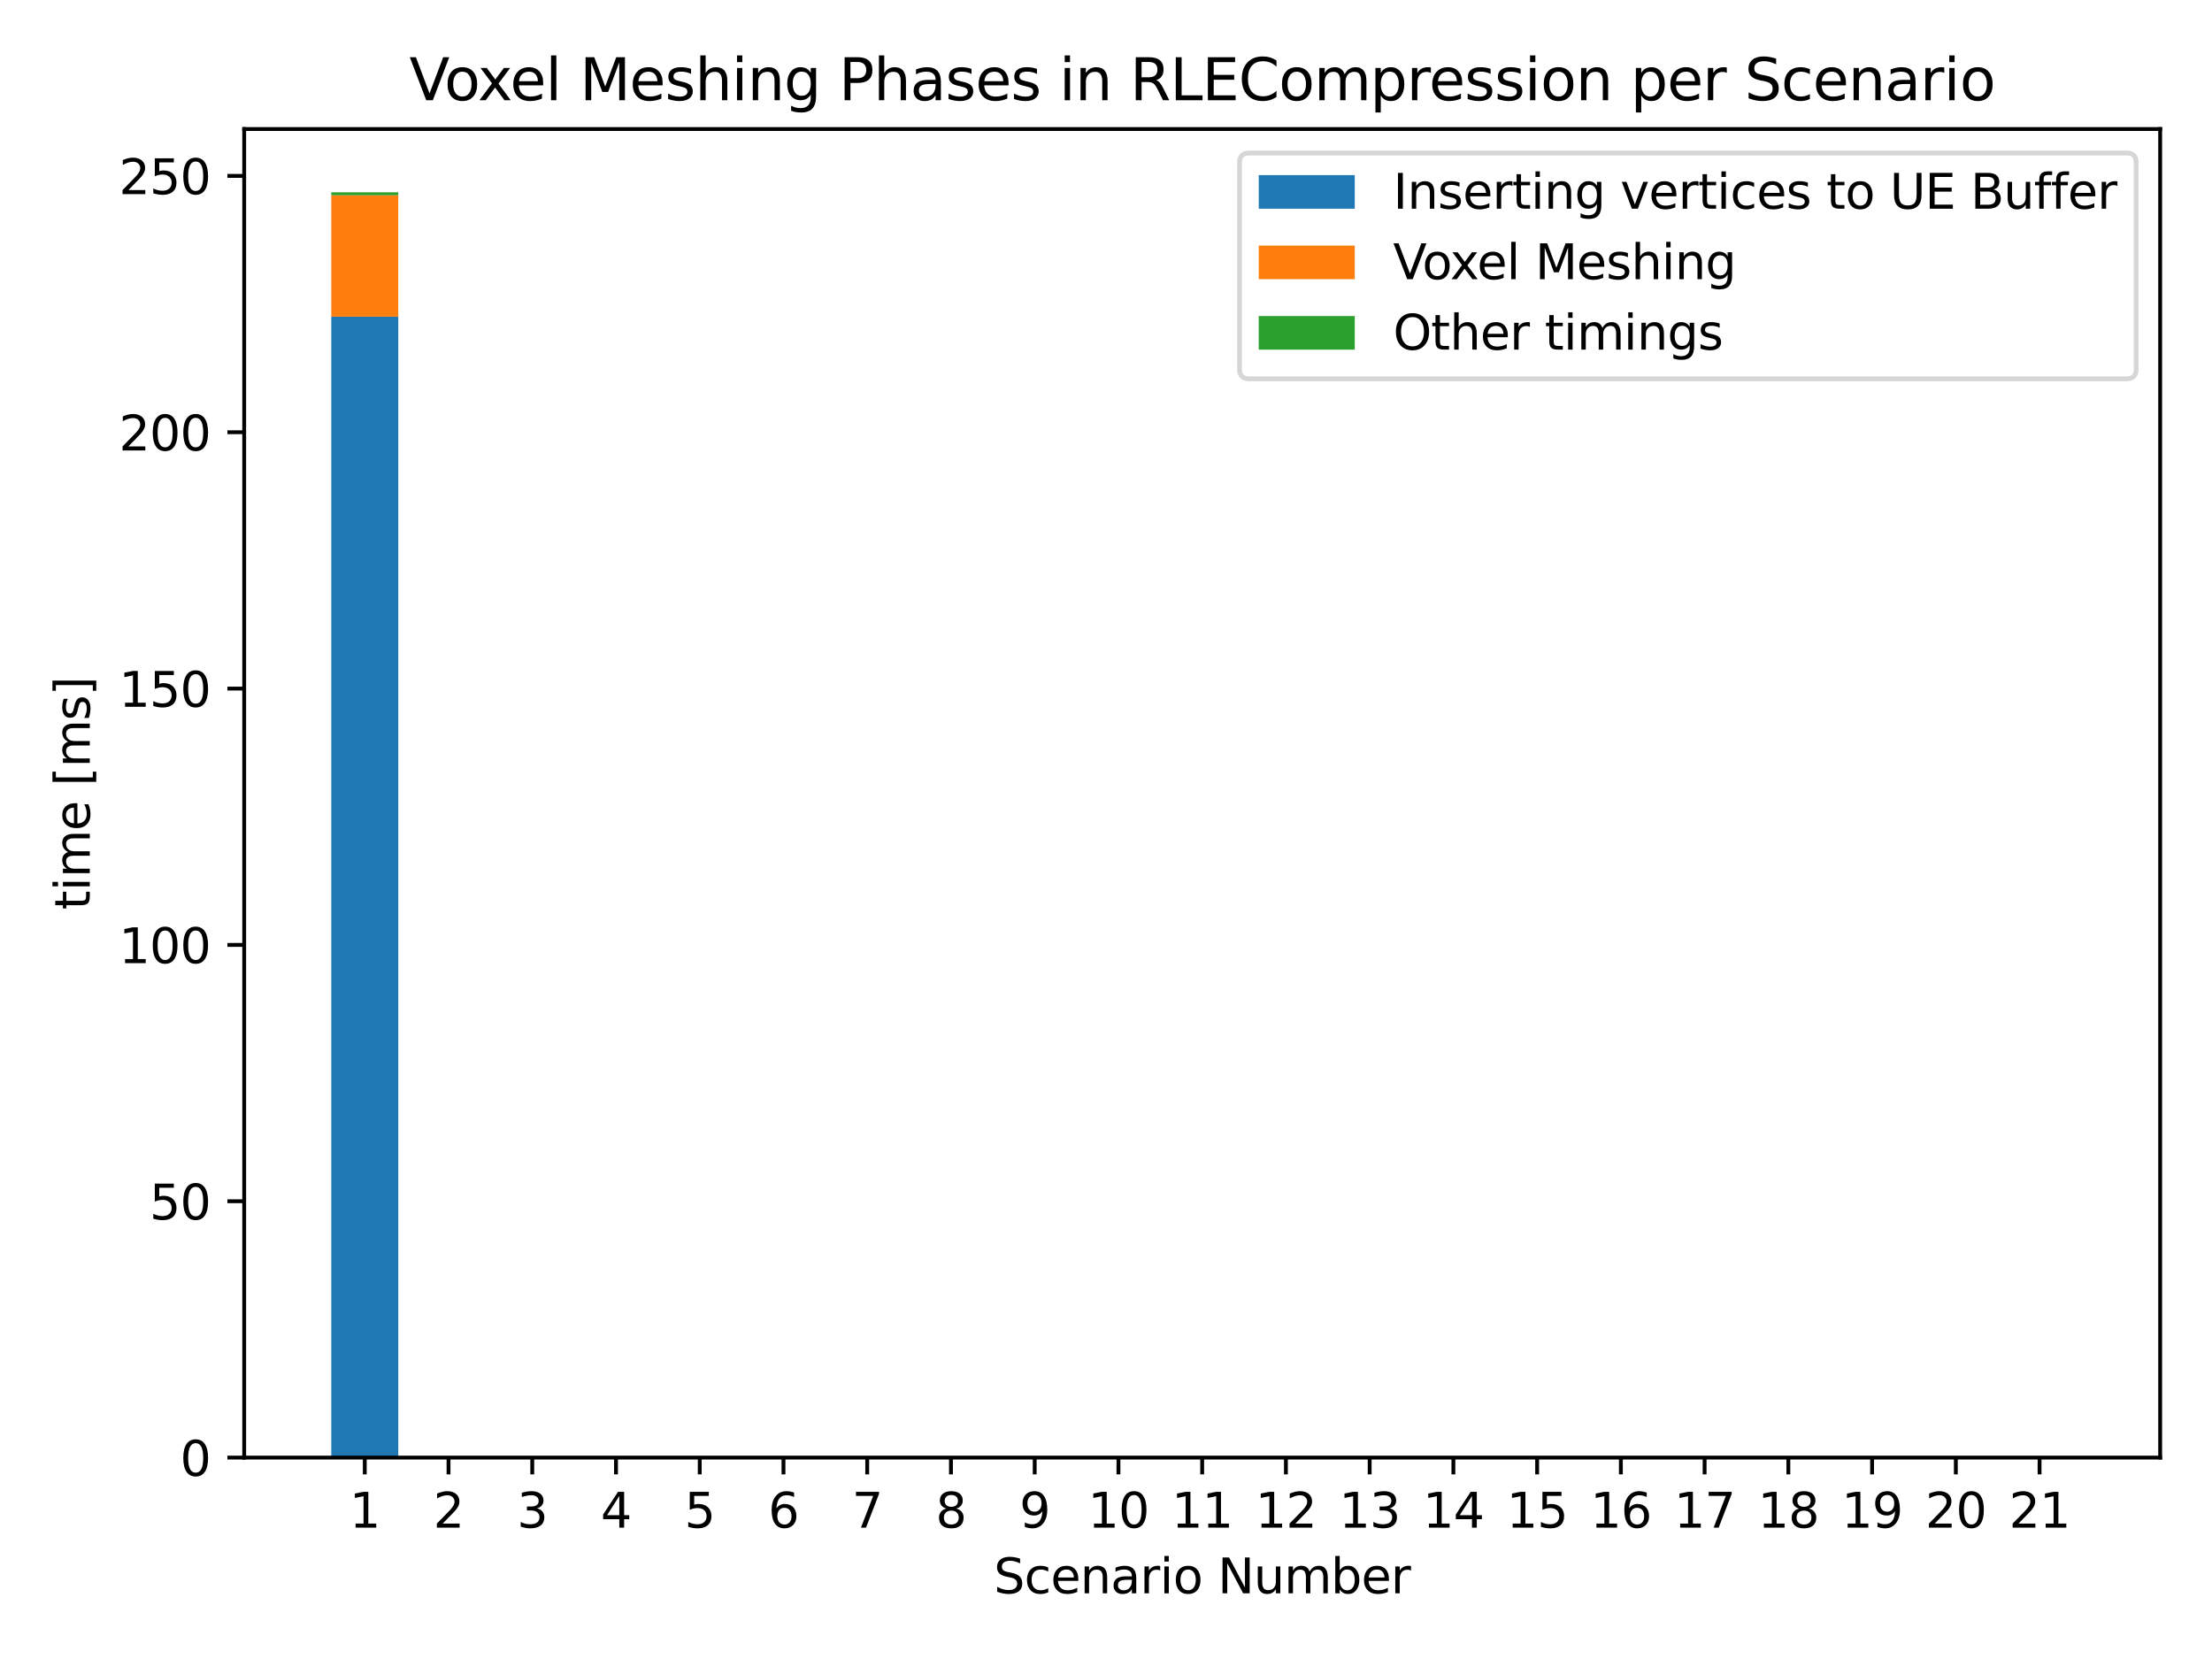 <?xml version="1.0" encoding="utf-8" standalone="no"?>
<!DOCTYPE svg PUBLIC "-//W3C//DTD SVG 1.1//EN"
  "http://www.w3.org/Graphics/SVG/1.1/DTD/svg11.dtd">
<svg xmlns:xlink="http://www.w3.org/1999/xlink" width="460.8pt" height="345.6pt" viewBox="0 0 460.8 345.6" xmlns="http://www.w3.org/2000/svg" version="1.1">
 <defs>
  <style type="text/css">*{stroke-linejoin: round; stroke-linecap: butt}</style>
 </defs>
 <g id="figure_1">
  <g id="patch_1">
   <path d="M 0 345.6 
L 460.8 345.6 
L 460.8 0 
L 0 0 
z
" style="fill: #ffffff"/>
  </g>
  <g id="axes_1">
   <g id="patch_2">
    <path d="M 50.87 303.64 
L 450 303.64 
L 450 26.88 
L 50.87 26.88 
z
" style="fill: #ffffff"/>
   </g>
   <g id="patch_3">
    <path d="M 69.012 303.64 
L 82.968 303.64 
L 82.968 65.976 
L 69.012 65.976 
z
" clip-path="url(#p1e0aa10d55)" style="fill: #1f77b4"/>
   </g>
   <g id="patch_4">
    <path d="M 86.457 303.64 
L 100.412 303.64 
L 100.412 303.64 
L 86.457 303.64 
z
" clip-path="url(#p1e0aa10d55)" style="fill: #1f77b4"/>
   </g>
   <g id="patch_5">
    <path d="M 103.901 303.64 
L 117.857 303.64 
L 117.857 303.64 
L 103.901 303.64 
z
" clip-path="url(#p1e0aa10d55)" style="fill: #1f77b4"/>
   </g>
   <g id="patch_6">
    <path d="M 121.346 303.64 
L 135.301 303.64 
L 135.301 303.64 
L 121.346 303.64 
z
" clip-path="url(#p1e0aa10d55)" style="fill: #1f77b4"/>
   </g>
   <g id="patch_7">
    <path d="M 138.79 303.64 
L 152.746 303.64 
L 152.746 303.64 
L 138.79 303.64 
z
" clip-path="url(#p1e0aa10d55)" style="fill: #1f77b4"/>
   </g>
   <g id="patch_8">
    <path d="M 156.235 303.64 
L 170.19 303.64 
L 170.19 303.64 
L 156.235 303.64 
z
" clip-path="url(#p1e0aa10d55)" style="fill: #1f77b4"/>
   </g>
   <g id="patch_9">
    <path d="M 173.679 303.64 
L 187.635 303.64 
L 187.635 303.64 
L 173.679 303.64 
z
" clip-path="url(#p1e0aa10d55)" style="fill: #1f77b4"/>
   </g>
   <g id="patch_10">
    <path d="M 191.124 303.64 
L 205.079 303.64 
L 205.079 303.64 
L 191.124 303.64 
z
" clip-path="url(#p1e0aa10d55)" style="fill: #1f77b4"/>
   </g>
   <g id="patch_11">
    <path d="M 208.568 303.64 
L 222.524 303.64 
L 222.524 303.64 
L 208.568 303.64 
z
" clip-path="url(#p1e0aa10d55)" style="fill: #1f77b4"/>
   </g>
   <g id="patch_12">
    <path d="M 226.013 303.64 
L 239.968 303.64 
L 239.968 303.64 
L 226.013 303.64 
z
" clip-path="url(#p1e0aa10d55)" style="fill: #1f77b4"/>
   </g>
   <g id="patch_13">
    <path d="M 243.457 303.64 
L 257.413 303.64 
L 257.413 303.64 
L 243.457 303.64 
z
" clip-path="url(#p1e0aa10d55)" style="fill: #1f77b4"/>
   </g>
   <g id="patch_14">
    <path d="M 260.902 303.64 
L 274.857 303.64 
L 274.857 303.64 
L 260.902 303.64 
z
" clip-path="url(#p1e0aa10d55)" style="fill: #1f77b4"/>
   </g>
   <g id="patch_15">
    <path d="M 278.346 303.64 
L 292.302 303.64 
L 292.302 303.64 
L 278.346 303.64 
z
" clip-path="url(#p1e0aa10d55)" style="fill: #1f77b4"/>
   </g>
   <g id="patch_16">
    <path d="M 295.791 303.64 
L 309.746 303.64 
L 309.746 303.64 
L 295.791 303.64 
z
" clip-path="url(#p1e0aa10d55)" style="fill: #1f77b4"/>
   </g>
   <g id="patch_17">
    <path d="M 313.235 303.64 
L 327.191 303.64 
L 327.191 303.64 
L 313.235 303.64 
z
" clip-path="url(#p1e0aa10d55)" style="fill: #1f77b4"/>
   </g>
   <g id="patch_18">
    <path d="M 330.68 303.64 
L 344.635 303.64 
L 344.635 303.64 
L 330.68 303.64 
z
" clip-path="url(#p1e0aa10d55)" style="fill: #1f77b4"/>
   </g>
   <g id="patch_19">
    <path d="M 348.124 303.64 
L 362.08 303.64 
L 362.08 303.64 
L 348.124 303.64 
z
" clip-path="url(#p1e0aa10d55)" style="fill: #1f77b4"/>
   </g>
   <g id="patch_20">
    <path d="M 365.569 303.64 
L 379.524 303.64 
L 379.524 303.64 
L 365.569 303.64 
z
" clip-path="url(#p1e0aa10d55)" style="fill: #1f77b4"/>
   </g>
   <g id="patch_21">
    <path d="M 383.013 303.64 
L 396.969 303.64 
L 396.969 303.64 
L 383.013 303.64 
z
" clip-path="url(#p1e0aa10d55)" style="fill: #1f77b4"/>
   </g>
   <g id="patch_22">
    <path d="M 400.458 303.64 
L 414.413 303.64 
L 414.413 303.64 
L 400.458 303.64 
z
" clip-path="url(#p1e0aa10d55)" style="fill: #1f77b4"/>
   </g>
   <g id="patch_23">
    <path d="M 417.902 303.64 
L 431.858 303.64 
L 431.858 303.64 
L 417.902 303.64 
z
" clip-path="url(#p1e0aa10d55)" style="fill: #1f77b4"/>
   </g>
   <g id="patch_24">
    <path d="M 69.012 65.976 
L 82.968 65.976 
L 82.968 40.668 
L 69.012 40.668 
z
" clip-path="url(#p1e0aa10d55)" style="fill: #ff7f0e"/>
   </g>
   <g id="patch_25">
    <path d="M 86.457 303.64 
L 100.412 303.64 
L 100.412 303.64 
L 86.457 303.64 
z
" clip-path="url(#p1e0aa10d55)" style="fill: #ff7f0e"/>
   </g>
   <g id="patch_26">
    <path d="M 103.901 303.64 
L 117.857 303.64 
L 117.857 303.64 
L 103.901 303.64 
z
" clip-path="url(#p1e0aa10d55)" style="fill: #ff7f0e"/>
   </g>
   <g id="patch_27">
    <path d="M 121.346 303.64 
L 135.301 303.64 
L 135.301 303.64 
L 121.346 303.64 
z
" clip-path="url(#p1e0aa10d55)" style="fill: #ff7f0e"/>
   </g>
   <g id="patch_28">
    <path d="M 138.79 303.64 
L 152.746 303.64 
L 152.746 303.64 
L 138.79 303.64 
z
" clip-path="url(#p1e0aa10d55)" style="fill: #ff7f0e"/>
   </g>
   <g id="patch_29">
    <path d="M 156.235 303.64 
L 170.19 303.64 
L 170.19 303.64 
L 156.235 303.64 
z
" clip-path="url(#p1e0aa10d55)" style="fill: #ff7f0e"/>
   </g>
   <g id="patch_30">
    <path d="M 173.679 303.64 
L 187.635 303.64 
L 187.635 303.64 
L 173.679 303.64 
z
" clip-path="url(#p1e0aa10d55)" style="fill: #ff7f0e"/>
   </g>
   <g id="patch_31">
    <path d="M 191.124 303.64 
L 205.079 303.64 
L 205.079 303.64 
L 191.124 303.64 
z
" clip-path="url(#p1e0aa10d55)" style="fill: #ff7f0e"/>
   </g>
   <g id="patch_32">
    <path d="M 208.568 303.64 
L 222.524 303.64 
L 222.524 303.64 
L 208.568 303.64 
z
" clip-path="url(#p1e0aa10d55)" style="fill: #ff7f0e"/>
   </g>
   <g id="patch_33">
    <path d="M 226.013 303.64 
L 239.968 303.64 
L 239.968 303.64 
L 226.013 303.64 
z
" clip-path="url(#p1e0aa10d55)" style="fill: #ff7f0e"/>
   </g>
   <g id="patch_34">
    <path d="M 243.457 303.64 
L 257.413 303.64 
L 257.413 303.64 
L 243.457 303.64 
z
" clip-path="url(#p1e0aa10d55)" style="fill: #ff7f0e"/>
   </g>
   <g id="patch_35">
    <path d="M 260.902 303.64 
L 274.857 303.64 
L 274.857 303.64 
L 260.902 303.64 
z
" clip-path="url(#p1e0aa10d55)" style="fill: #ff7f0e"/>
   </g>
   <g id="patch_36">
    <path d="M 278.346 303.64 
L 292.302 303.64 
L 292.302 303.64 
L 278.346 303.64 
z
" clip-path="url(#p1e0aa10d55)" style="fill: #ff7f0e"/>
   </g>
   <g id="patch_37">
    <path d="M 295.791 303.64 
L 309.746 303.64 
L 309.746 303.64 
L 295.791 303.64 
z
" clip-path="url(#p1e0aa10d55)" style="fill: #ff7f0e"/>
   </g>
   <g id="patch_38">
    <path d="M 313.235 303.64 
L 327.191 303.64 
L 327.191 303.64 
L 313.235 303.64 
z
" clip-path="url(#p1e0aa10d55)" style="fill: #ff7f0e"/>
   </g>
   <g id="patch_39">
    <path d="M 330.68 303.64 
L 344.635 303.64 
L 344.635 303.64 
L 330.68 303.64 
z
" clip-path="url(#p1e0aa10d55)" style="fill: #ff7f0e"/>
   </g>
   <g id="patch_40">
    <path d="M 348.124 303.64 
L 362.08 303.64 
L 362.08 303.64 
L 348.124 303.64 
z
" clip-path="url(#p1e0aa10d55)" style="fill: #ff7f0e"/>
   </g>
   <g id="patch_41">
    <path d="M 365.569 303.64 
L 379.524 303.64 
L 379.524 303.64 
L 365.569 303.64 
z
" clip-path="url(#p1e0aa10d55)" style="fill: #ff7f0e"/>
   </g>
   <g id="patch_42">
    <path d="M 383.013 303.64 
L 396.969 303.64 
L 396.969 303.64 
L 383.013 303.64 
z
" clip-path="url(#p1e0aa10d55)" style="fill: #ff7f0e"/>
   </g>
   <g id="patch_43">
    <path d="M 400.458 303.64 
L 414.413 303.64 
L 414.413 303.64 
L 400.458 303.64 
z
" clip-path="url(#p1e0aa10d55)" style="fill: #ff7f0e"/>
   </g>
   <g id="patch_44">
    <path d="M 417.902 303.64 
L 431.858 303.64 
L 431.858 303.64 
L 417.902 303.64 
z
" clip-path="url(#p1e0aa10d55)" style="fill: #ff7f0e"/>
   </g>
   <g id="patch_45">
    <path d="M 69.012 40.668 
L 82.968 40.668 
L 82.968 40.059 
L 69.012 40.059 
z
" clip-path="url(#p1e0aa10d55)" style="fill: #2ca02c"/>
   </g>
   <g id="patch_46">
    <path d="M 86.457 303.64 
L 100.412 303.64 
L 100.412 303.64 
L 86.457 303.64 
z
" clip-path="url(#p1e0aa10d55)" style="fill: #2ca02c"/>
   </g>
   <g id="patch_47">
    <path d="M 103.901 303.64 
L 117.857 303.64 
L 117.857 303.64 
L 103.901 303.64 
z
" clip-path="url(#p1e0aa10d55)" style="fill: #2ca02c"/>
   </g>
   <g id="patch_48">
    <path d="M 121.346 303.64 
L 135.301 303.64 
L 135.301 303.64 
L 121.346 303.64 
z
" clip-path="url(#p1e0aa10d55)" style="fill: #2ca02c"/>
   </g>
   <g id="patch_49">
    <path d="M 138.79 303.64 
L 152.746 303.64 
L 152.746 303.64 
L 138.79 303.64 
z
" clip-path="url(#p1e0aa10d55)" style="fill: #2ca02c"/>
   </g>
   <g id="patch_50">
    <path d="M 156.235 303.64 
L 170.19 303.64 
L 170.19 303.64 
L 156.235 303.64 
z
" clip-path="url(#p1e0aa10d55)" style="fill: #2ca02c"/>
   </g>
   <g id="patch_51">
    <path d="M 173.679 303.64 
L 187.635 303.64 
L 187.635 303.64 
L 173.679 303.64 
z
" clip-path="url(#p1e0aa10d55)" style="fill: #2ca02c"/>
   </g>
   <g id="patch_52">
    <path d="M 191.124 303.64 
L 205.079 303.64 
L 205.079 303.64 
L 191.124 303.64 
z
" clip-path="url(#p1e0aa10d55)" style="fill: #2ca02c"/>
   </g>
   <g id="patch_53">
    <path d="M 208.568 303.64 
L 222.524 303.64 
L 222.524 303.64 
L 208.568 303.64 
z
" clip-path="url(#p1e0aa10d55)" style="fill: #2ca02c"/>
   </g>
   <g id="patch_54">
    <path d="M 226.013 303.64 
L 239.968 303.64 
L 239.968 303.64 
L 226.013 303.64 
z
" clip-path="url(#p1e0aa10d55)" style="fill: #2ca02c"/>
   </g>
   <g id="patch_55">
    <path d="M 243.457 303.64 
L 257.413 303.64 
L 257.413 303.64 
L 243.457 303.64 
z
" clip-path="url(#p1e0aa10d55)" style="fill: #2ca02c"/>
   </g>
   <g id="patch_56">
    <path d="M 260.902 303.64 
L 274.857 303.64 
L 274.857 303.64 
L 260.902 303.64 
z
" clip-path="url(#p1e0aa10d55)" style="fill: #2ca02c"/>
   </g>
   <g id="patch_57">
    <path d="M 278.346 303.64 
L 292.302 303.64 
L 292.302 303.64 
L 278.346 303.64 
z
" clip-path="url(#p1e0aa10d55)" style="fill: #2ca02c"/>
   </g>
   <g id="patch_58">
    <path d="M 295.791 303.64 
L 309.746 303.64 
L 309.746 303.64 
L 295.791 303.64 
z
" clip-path="url(#p1e0aa10d55)" style="fill: #2ca02c"/>
   </g>
   <g id="patch_59">
    <path d="M 313.235 303.64 
L 327.191 303.64 
L 327.191 303.64 
L 313.235 303.64 
z
" clip-path="url(#p1e0aa10d55)" style="fill: #2ca02c"/>
   </g>
   <g id="patch_60">
    <path d="M 330.68 303.64 
L 344.635 303.64 
L 344.635 303.64 
L 330.68 303.64 
z
" clip-path="url(#p1e0aa10d55)" style="fill: #2ca02c"/>
   </g>
   <g id="patch_61">
    <path d="M 348.124 303.64 
L 362.08 303.64 
L 362.08 303.64 
L 348.124 303.64 
z
" clip-path="url(#p1e0aa10d55)" style="fill: #2ca02c"/>
   </g>
   <g id="patch_62">
    <path d="M 365.569 303.64 
L 379.524 303.64 
L 379.524 303.64 
L 365.569 303.64 
z
" clip-path="url(#p1e0aa10d55)" style="fill: #2ca02c"/>
   </g>
   <g id="patch_63">
    <path d="M 383.013 303.64 
L 396.969 303.64 
L 396.969 303.64 
L 383.013 303.64 
z
" clip-path="url(#p1e0aa10d55)" style="fill: #2ca02c"/>
   </g>
   <g id="patch_64">
    <path d="M 400.458 303.64 
L 414.413 303.64 
L 414.413 303.64 
L 400.458 303.64 
z
" clip-path="url(#p1e0aa10d55)" style="fill: #2ca02c"/>
   </g>
   <g id="patch_65">
    <path d="M 417.902 303.64 
L 431.858 303.64 
L 431.858 303.64 
L 417.902 303.64 
z
" clip-path="url(#p1e0aa10d55)" style="fill: #2ca02c"/>
   </g>
   <g id="matplotlib.axis_1">
    <g id="xtick_1">
     <g id="line2d_1">
      <defs>
       <path id="m2aaa1f61be" d="M 0 0 
L 0 3.5 
" style="stroke: #000000; stroke-width: 0.8"/>
      </defs>
      <g>
       <use xlink:href="#m2aaa1f61be" x="75.99" y="303.64" style="stroke: #000000; stroke-width: 0.8"/>
      </g>
     </g>
     <g id="text_1">
      <!-- 1 -->
      <g transform="translate(72.809 318.238) scale(0.1 -0.1)">
       <defs>
        <path id="DejaVuSans-31" d="M 794 531 
L 1825 531 
L 1825 4091 
L 703 3866 
L 703 4441 
L 1819 4666 
L 2450 4666 
L 2450 531 
L 3481 531 
L 3481 0 
L 794 0 
L 794 531 
z
" transform="scale(0.016)"/>
       </defs>
       <use xlink:href="#DejaVuSans-31"/>
      </g>
     </g>
    </g>
    <g id="xtick_2">
     <g id="line2d_2">
      <g>
       <use xlink:href="#m2aaa1f61be" x="93.435" y="303.64" style="stroke: #000000; stroke-width: 0.8"/>
      </g>
     </g>
     <g id="text_2">
      <!-- 2 -->
      <g transform="translate(90.253 318.238) scale(0.1 -0.1)">
       <defs>
        <path id="DejaVuSans-32" d="M 1228 531 
L 3431 531 
L 3431 0 
L 469 0 
L 469 531 
Q 828 903 1448 1529 
Q 2069 2156 2228 2338 
Q 2531 2678 2651 2914 
Q 2772 3150 2772 3378 
Q 2772 3750 2511 3984 
Q 2250 4219 1831 4219 
Q 1534 4219 1204 4116 
Q 875 4013 500 3803 
L 500 4441 
Q 881 4594 1212 4672 
Q 1544 4750 1819 4750 
Q 2544 4750 2975 4387 
Q 3406 4025 3406 3419 
Q 3406 3131 3298 2873 
Q 3191 2616 2906 2266 
Q 2828 2175 2409 1742 
Q 1991 1309 1228 531 
z
" transform="scale(0.016)"/>
       </defs>
       <use xlink:href="#DejaVuSans-32"/>
      </g>
     </g>
    </g>
    <g id="xtick_3">
     <g id="line2d_3">
      <g>
       <use xlink:href="#m2aaa1f61be" x="110.879" y="303.64" style="stroke: #000000; stroke-width: 0.8"/>
      </g>
     </g>
     <g id="text_3">
      <!-- 3 -->
      <g transform="translate(107.698 318.238) scale(0.1 -0.1)">
       <defs>
        <path id="DejaVuSans-33" d="M 2597 2516 
Q 3050 2419 3304 2112 
Q 3559 1806 3559 1356 
Q 3559 666 3084 287 
Q 2609 -91 1734 -91 
Q 1441 -91 1130 -33 
Q 819 25 488 141 
L 488 750 
Q 750 597 1062 519 
Q 1375 441 1716 441 
Q 2309 441 2620 675 
Q 2931 909 2931 1356 
Q 2931 1769 2642 2001 
Q 2353 2234 1838 2234 
L 1294 2234 
L 1294 2753 
L 1863 2753 
Q 2328 2753 2575 2939 
Q 2822 3125 2822 3475 
Q 2822 3834 2567 4026 
Q 2313 4219 1838 4219 
Q 1578 4219 1281 4162 
Q 984 4106 628 3988 
L 628 4550 
Q 988 4650 1302 4700 
Q 1616 4750 1894 4750 
Q 2613 4750 3031 4423 
Q 3450 4097 3450 3541 
Q 3450 3153 3228 2886 
Q 3006 2619 2597 2516 
z
" transform="scale(0.016)"/>
       </defs>
       <use xlink:href="#DejaVuSans-33"/>
      </g>
     </g>
    </g>
    <g id="xtick_4">
     <g id="line2d_4">
      <g>
       <use xlink:href="#m2aaa1f61be" x="128.324" y="303.64" style="stroke: #000000; stroke-width: 0.8"/>
      </g>
     </g>
     <g id="text_4">
      <!-- 4 -->
      <g transform="translate(125.142 318.238) scale(0.1 -0.1)">
       <defs>
        <path id="DejaVuSans-34" d="M 2419 4116 
L 825 1625 
L 2419 1625 
L 2419 4116 
z
M 2253 4666 
L 3047 4666 
L 3047 1625 
L 3713 1625 
L 3713 1100 
L 3047 1100 
L 3047 0 
L 2419 0 
L 2419 1100 
L 313 1100 
L 313 1709 
L 2253 4666 
z
" transform="scale(0.016)"/>
       </defs>
       <use xlink:href="#DejaVuSans-34"/>
      </g>
     </g>
    </g>
    <g id="xtick_5">
     <g id="line2d_5">
      <g>
       <use xlink:href="#m2aaa1f61be" x="145.768" y="303.64" style="stroke: #000000; stroke-width: 0.8"/>
      </g>
     </g>
     <g id="text_5">
      <!-- 5 -->
      <g transform="translate(142.587 318.238) scale(0.1 -0.1)">
       <defs>
        <path id="DejaVuSans-35" d="M 691 4666 
L 3169 4666 
L 3169 4134 
L 1269 4134 
L 1269 2991 
Q 1406 3038 1543 3061 
Q 1681 3084 1819 3084 
Q 2600 3084 3056 2656 
Q 3513 2228 3513 1497 
Q 3513 744 3044 326 
Q 2575 -91 1722 -91 
Q 1428 -91 1123 -41 
Q 819 9 494 109 
L 494 744 
Q 775 591 1075 516 
Q 1375 441 1709 441 
Q 2250 441 2565 725 
Q 2881 1009 2881 1497 
Q 2881 1984 2565 2268 
Q 2250 2553 1709 2553 
Q 1456 2553 1204 2497 
Q 953 2441 691 2322 
L 691 4666 
z
" transform="scale(0.016)"/>
       </defs>
       <use xlink:href="#DejaVuSans-35"/>
      </g>
     </g>
    </g>
    <g id="xtick_6">
     <g id="line2d_6">
      <g>
       <use xlink:href="#m2aaa1f61be" x="163.213" y="303.64" style="stroke: #000000; stroke-width: 0.8"/>
      </g>
     </g>
     <g id="text_6">
      <!-- 6 -->
      <g transform="translate(160.031 318.238) scale(0.1 -0.1)">
       <defs>
        <path id="DejaVuSans-36" d="M 2113 2584 
Q 1688 2584 1439 2293 
Q 1191 2003 1191 1497 
Q 1191 994 1439 701 
Q 1688 409 2113 409 
Q 2538 409 2786 701 
Q 3034 994 3034 1497 
Q 3034 2003 2786 2293 
Q 2538 2584 2113 2584 
z
M 3366 4563 
L 3366 3988 
Q 3128 4100 2886 4159 
Q 2644 4219 2406 4219 
Q 1781 4219 1451 3797 
Q 1122 3375 1075 2522 
Q 1259 2794 1537 2939 
Q 1816 3084 2150 3084 
Q 2853 3084 3261 2657 
Q 3669 2231 3669 1497 
Q 3669 778 3244 343 
Q 2819 -91 2113 -91 
Q 1303 -91 875 529 
Q 447 1150 447 2328 
Q 447 3434 972 4092 
Q 1497 4750 2381 4750 
Q 2619 4750 2861 4703 
Q 3103 4656 3366 4563 
z
" transform="scale(0.016)"/>
       </defs>
       <use xlink:href="#DejaVuSans-36"/>
      </g>
     </g>
    </g>
    <g id="xtick_7">
     <g id="line2d_7">
      <g>
       <use xlink:href="#m2aaa1f61be" x="180.657" y="303.64" style="stroke: #000000; stroke-width: 0.8"/>
      </g>
     </g>
     <g id="text_7">
      <!-- 7 -->
      <g transform="translate(177.476 318.238) scale(0.1 -0.1)">
       <defs>
        <path id="DejaVuSans-37" d="M 525 4666 
L 3525 4666 
L 3525 4397 
L 1831 0 
L 1172 0 
L 2766 4134 
L 525 4134 
L 525 4666 
z
" transform="scale(0.016)"/>
       </defs>
       <use xlink:href="#DejaVuSans-37"/>
      </g>
     </g>
    </g>
    <g id="xtick_8">
     <g id="line2d_8">
      <g>
       <use xlink:href="#m2aaa1f61be" x="198.102" y="303.64" style="stroke: #000000; stroke-width: 0.8"/>
      </g>
     </g>
     <g id="text_8">
      <!-- 8 -->
      <g transform="translate(194.92 318.238) scale(0.1 -0.1)">
       <defs>
        <path id="DejaVuSans-38" d="M 2034 2216 
Q 1584 2216 1326 1975 
Q 1069 1734 1069 1313 
Q 1069 891 1326 650 
Q 1584 409 2034 409 
Q 2484 409 2743 651 
Q 3003 894 3003 1313 
Q 3003 1734 2745 1975 
Q 2488 2216 2034 2216 
z
M 1403 2484 
Q 997 2584 770 2862 
Q 544 3141 544 3541 
Q 544 4100 942 4425 
Q 1341 4750 2034 4750 
Q 2731 4750 3128 4425 
Q 3525 4100 3525 3541 
Q 3525 3141 3298 2862 
Q 3072 2584 2669 2484 
Q 3125 2378 3379 2068 
Q 3634 1759 3634 1313 
Q 3634 634 3220 271 
Q 2806 -91 2034 -91 
Q 1263 -91 848 271 
Q 434 634 434 1313 
Q 434 1759 690 2068 
Q 947 2378 1403 2484 
z
M 1172 3481 
Q 1172 3119 1398 2916 
Q 1625 2713 2034 2713 
Q 2441 2713 2670 2916 
Q 2900 3119 2900 3481 
Q 2900 3844 2670 4047 
Q 2441 4250 2034 4250 
Q 1625 4250 1398 4047 
Q 1172 3844 1172 3481 
z
" transform="scale(0.016)"/>
       </defs>
       <use xlink:href="#DejaVuSans-38"/>
      </g>
     </g>
    </g>
    <g id="xtick_9">
     <g id="line2d_9">
      <g>
       <use xlink:href="#m2aaa1f61be" x="215.546" y="303.64" style="stroke: #000000; stroke-width: 0.8"/>
      </g>
     </g>
     <g id="text_9">
      <!-- 9 -->
      <g transform="translate(212.365 318.238) scale(0.1 -0.1)">
       <defs>
        <path id="DejaVuSans-39" d="M 703 97 
L 703 672 
Q 941 559 1184 500 
Q 1428 441 1663 441 
Q 2288 441 2617 861 
Q 2947 1281 2994 2138 
Q 2813 1869 2534 1725 
Q 2256 1581 1919 1581 
Q 1219 1581 811 2004 
Q 403 2428 403 3163 
Q 403 3881 828 4315 
Q 1253 4750 1959 4750 
Q 2769 4750 3195 4129 
Q 3622 3509 3622 2328 
Q 3622 1225 3098 567 
Q 2575 -91 1691 -91 
Q 1453 -91 1209 -44 
Q 966 3 703 97 
z
M 1959 2075 
Q 2384 2075 2632 2365 
Q 2881 2656 2881 3163 
Q 2881 3666 2632 3958 
Q 2384 4250 1959 4250 
Q 1534 4250 1286 3958 
Q 1038 3666 1038 3163 
Q 1038 2656 1286 2365 
Q 1534 2075 1959 2075 
z
" transform="scale(0.016)"/>
       </defs>
       <use xlink:href="#DejaVuSans-39"/>
      </g>
     </g>
    </g>
    <g id="xtick_10">
     <g id="line2d_10">
      <g>
       <use xlink:href="#m2aaa1f61be" x="232.991" y="303.64" style="stroke: #000000; stroke-width: 0.8"/>
      </g>
     </g>
     <g id="text_10">
      <!-- 10 -->
      <g transform="translate(226.628 318.238) scale(0.1 -0.1)">
       <defs>
        <path id="DejaVuSans-30" d="M 2034 4250 
Q 1547 4250 1301 3770 
Q 1056 3291 1056 2328 
Q 1056 1369 1301 889 
Q 1547 409 2034 409 
Q 2525 409 2770 889 
Q 3016 1369 3016 2328 
Q 3016 3291 2770 3770 
Q 2525 4250 2034 4250 
z
M 2034 4750 
Q 2819 4750 3233 4129 
Q 3647 3509 3647 2328 
Q 3647 1150 3233 529 
Q 2819 -91 2034 -91 
Q 1250 -91 836 529 
Q 422 1150 422 2328 
Q 422 3509 836 4129 
Q 1250 4750 2034 4750 
z
" transform="scale(0.016)"/>
       </defs>
       <use xlink:href="#DejaVuSans-31"/>
       <use xlink:href="#DejaVuSans-30" transform="translate(63.623 0)"/>
      </g>
     </g>
    </g>
    <g id="xtick_11">
     <g id="line2d_11">
      <g>
       <use xlink:href="#m2aaa1f61be" x="250.435" y="303.64" style="stroke: #000000; stroke-width: 0.8"/>
      </g>
     </g>
     <g id="text_11">
      <!-- 11 -->
      <g transform="translate(244.072 318.238) scale(0.1 -0.1)">
       <use xlink:href="#DejaVuSans-31"/>
       <use xlink:href="#DejaVuSans-31" transform="translate(63.623 0)"/>
      </g>
     </g>
    </g>
    <g id="xtick_12">
     <g id="line2d_12">
      <g>
       <use xlink:href="#m2aaa1f61be" x="267.879" y="303.64" style="stroke: #000000; stroke-width: 0.8"/>
      </g>
     </g>
     <g id="text_12">
      <!-- 12 -->
      <g transform="translate(261.517 318.238) scale(0.1 -0.1)">
       <use xlink:href="#DejaVuSans-31"/>
       <use xlink:href="#DejaVuSans-32" transform="translate(63.623 0)"/>
      </g>
     </g>
    </g>
    <g id="xtick_13">
     <g id="line2d_13">
      <g>
       <use xlink:href="#m2aaa1f61be" x="285.324" y="303.64" style="stroke: #000000; stroke-width: 0.8"/>
      </g>
     </g>
     <g id="text_13">
      <!-- 13 -->
      <g transform="translate(278.961 318.238) scale(0.1 -0.1)">
       <use xlink:href="#DejaVuSans-31"/>
       <use xlink:href="#DejaVuSans-33" transform="translate(63.623 0)"/>
      </g>
     </g>
    </g>
    <g id="xtick_14">
     <g id="line2d_14">
      <g>
       <use xlink:href="#m2aaa1f61be" x="302.768" y="303.64" style="stroke: #000000; stroke-width: 0.8"/>
      </g>
     </g>
     <g id="text_14">
      <!-- 14 -->
      <g transform="translate(296.406 318.238) scale(0.1 -0.1)">
       <use xlink:href="#DejaVuSans-31"/>
       <use xlink:href="#DejaVuSans-34" transform="translate(63.623 0)"/>
      </g>
     </g>
    </g>
    <g id="xtick_15">
     <g id="line2d_15">
      <g>
       <use xlink:href="#m2aaa1f61be" x="320.213" y="303.64" style="stroke: #000000; stroke-width: 0.8"/>
      </g>
     </g>
     <g id="text_15">
      <!-- 15 -->
      <g transform="translate(313.85 318.238) scale(0.1 -0.1)">
       <use xlink:href="#DejaVuSans-31"/>
       <use xlink:href="#DejaVuSans-35" transform="translate(63.623 0)"/>
      </g>
     </g>
    </g>
    <g id="xtick_16">
     <g id="line2d_16">
      <g>
       <use xlink:href="#m2aaa1f61be" x="337.657" y="303.64" style="stroke: #000000; stroke-width: 0.8"/>
      </g>
     </g>
     <g id="text_16">
      <!-- 16 -->
      <g transform="translate(331.295 318.238) scale(0.1 -0.1)">
       <use xlink:href="#DejaVuSans-31"/>
       <use xlink:href="#DejaVuSans-36" transform="translate(63.623 0)"/>
      </g>
     </g>
    </g>
    <g id="xtick_17">
     <g id="line2d_17">
      <g>
       <use xlink:href="#m2aaa1f61be" x="355.102" y="303.64" style="stroke: #000000; stroke-width: 0.8"/>
      </g>
     </g>
     <g id="text_17">
      <!-- 17 -->
      <g transform="translate(348.739 318.238) scale(0.1 -0.1)">
       <use xlink:href="#DejaVuSans-31"/>
       <use xlink:href="#DejaVuSans-37" transform="translate(63.623 0)"/>
      </g>
     </g>
    </g>
    <g id="xtick_18">
     <g id="line2d_18">
      <g>
       <use xlink:href="#m2aaa1f61be" x="372.546" y="303.64" style="stroke: #000000; stroke-width: 0.8"/>
      </g>
     </g>
     <g id="text_18">
      <!-- 18 -->
      <g transform="translate(366.184 318.238) scale(0.1 -0.1)">
       <use xlink:href="#DejaVuSans-31"/>
       <use xlink:href="#DejaVuSans-38" transform="translate(63.623 0)"/>
      </g>
     </g>
    </g>
    <g id="xtick_19">
     <g id="line2d_19">
      <g>
       <use xlink:href="#m2aaa1f61be" x="389.991" y="303.64" style="stroke: #000000; stroke-width: 0.8"/>
      </g>
     </g>
     <g id="text_19">
      <!-- 19 -->
      <g transform="translate(383.628 318.238) scale(0.1 -0.1)">
       <use xlink:href="#DejaVuSans-31"/>
       <use xlink:href="#DejaVuSans-39" transform="translate(63.623 0)"/>
      </g>
     </g>
    </g>
    <g id="xtick_20">
     <g id="line2d_20">
      <g>
       <use xlink:href="#m2aaa1f61be" x="407.435" y="303.64" style="stroke: #000000; stroke-width: 0.8"/>
      </g>
     </g>
     <g id="text_20">
      <!-- 20 -->
      <g transform="translate(401.073 318.238) scale(0.1 -0.1)">
       <use xlink:href="#DejaVuSans-32"/>
       <use xlink:href="#DejaVuSans-30" transform="translate(63.623 0)"/>
      </g>
     </g>
    </g>
    <g id="xtick_21">
     <g id="line2d_21">
      <g>
       <use xlink:href="#m2aaa1f61be" x="424.88" y="303.64" style="stroke: #000000; stroke-width: 0.8"/>
      </g>
     </g>
     <g id="text_21">
      <!-- 21 -->
      <g transform="translate(418.517 318.238) scale(0.1 -0.1)">
       <use xlink:href="#DejaVuSans-32"/>
       <use xlink:href="#DejaVuSans-31" transform="translate(63.623 0)"/>
      </g>
     </g>
    </g>
    <g id="text_22">
     <!-- Scenario Number -->
     <g transform="translate(207.023 331.917) scale(0.1 -0.1)">
      <defs>
       <path id="DejaVuSans-53" d="M 3425 4513 
L 3425 3897 
Q 3066 4069 2747 4153 
Q 2428 4238 2131 4238 
Q 1616 4238 1336 4038 
Q 1056 3838 1056 3469 
Q 1056 3159 1242 3001 
Q 1428 2844 1947 2747 
L 2328 2669 
Q 3034 2534 3370 2195 
Q 3706 1856 3706 1288 
Q 3706 609 3251 259 
Q 2797 -91 1919 -91 
Q 1588 -91 1214 -16 
Q 841 59 441 206 
L 441 856 
Q 825 641 1194 531 
Q 1563 422 1919 422 
Q 2459 422 2753 634 
Q 3047 847 3047 1241 
Q 3047 1584 2836 1778 
Q 2625 1972 2144 2069 
L 1759 2144 
Q 1053 2284 737 2584 
Q 422 2884 422 3419 
Q 422 4038 858 4394 
Q 1294 4750 2059 4750 
Q 2388 4750 2728 4690 
Q 3069 4631 3425 4513 
z
" transform="scale(0.016)"/>
       <path id="DejaVuSans-63" d="M 3122 3366 
L 3122 2828 
Q 2878 2963 2633 3030 
Q 2388 3097 2138 3097 
Q 1578 3097 1268 2742 
Q 959 2388 959 1747 
Q 959 1106 1268 751 
Q 1578 397 2138 397 
Q 2388 397 2633 464 
Q 2878 531 3122 666 
L 3122 134 
Q 2881 22 2623 -34 
Q 2366 -91 2075 -91 
Q 1284 -91 818 406 
Q 353 903 353 1747 
Q 353 2603 823 3093 
Q 1294 3584 2113 3584 
Q 2378 3584 2631 3529 
Q 2884 3475 3122 3366 
z
" transform="scale(0.016)"/>
       <path id="DejaVuSans-65" d="M 3597 1894 
L 3597 1613 
L 953 1613 
Q 991 1019 1311 708 
Q 1631 397 2203 397 
Q 2534 397 2845 478 
Q 3156 559 3463 722 
L 3463 178 
Q 3153 47 2828 -22 
Q 2503 -91 2169 -91 
Q 1331 -91 842 396 
Q 353 884 353 1716 
Q 353 2575 817 3079 
Q 1281 3584 2069 3584 
Q 2775 3584 3186 3129 
Q 3597 2675 3597 1894 
z
M 3022 2063 
Q 3016 2534 2758 2815 
Q 2500 3097 2075 3097 
Q 1594 3097 1305 2825 
Q 1016 2553 972 2059 
L 3022 2063 
z
" transform="scale(0.016)"/>
       <path id="DejaVuSans-6e" d="M 3513 2113 
L 3513 0 
L 2938 0 
L 2938 2094 
Q 2938 2591 2744 2837 
Q 2550 3084 2163 3084 
Q 1697 3084 1428 2787 
Q 1159 2491 1159 1978 
L 1159 0 
L 581 0 
L 581 3500 
L 1159 3500 
L 1159 2956 
Q 1366 3272 1645 3428 
Q 1925 3584 2291 3584 
Q 2894 3584 3203 3211 
Q 3513 2838 3513 2113 
z
" transform="scale(0.016)"/>
       <path id="DejaVuSans-61" d="M 2194 1759 
Q 1497 1759 1228 1600 
Q 959 1441 959 1056 
Q 959 750 1161 570 
Q 1363 391 1709 391 
Q 2188 391 2477 730 
Q 2766 1069 2766 1631 
L 2766 1759 
L 2194 1759 
z
M 3341 1997 
L 3341 0 
L 2766 0 
L 2766 531 
Q 2569 213 2275 61 
Q 1981 -91 1556 -91 
Q 1019 -91 701 211 
Q 384 513 384 1019 
Q 384 1609 779 1909 
Q 1175 2209 1959 2209 
L 2766 2209 
L 2766 2266 
Q 2766 2663 2505 2880 
Q 2244 3097 1772 3097 
Q 1472 3097 1187 3025 
Q 903 2953 641 2809 
L 641 3341 
Q 956 3463 1253 3523 
Q 1550 3584 1831 3584 
Q 2591 3584 2966 3190 
Q 3341 2797 3341 1997 
z
" transform="scale(0.016)"/>
       <path id="DejaVuSans-72" d="M 2631 2963 
Q 2534 3019 2420 3045 
Q 2306 3072 2169 3072 
Q 1681 3072 1420 2755 
Q 1159 2438 1159 1844 
L 1159 0 
L 581 0 
L 581 3500 
L 1159 3500 
L 1159 2956 
Q 1341 3275 1631 3429 
Q 1922 3584 2338 3584 
Q 2397 3584 2469 3576 
Q 2541 3569 2628 3553 
L 2631 2963 
z
" transform="scale(0.016)"/>
       <path id="DejaVuSans-69" d="M 603 3500 
L 1178 3500 
L 1178 0 
L 603 0 
L 603 3500 
z
M 603 4863 
L 1178 4863 
L 1178 4134 
L 603 4134 
L 603 4863 
z
" transform="scale(0.016)"/>
       <path id="DejaVuSans-6f" d="M 1959 3097 
Q 1497 3097 1228 2736 
Q 959 2375 959 1747 
Q 959 1119 1226 758 
Q 1494 397 1959 397 
Q 2419 397 2687 759 
Q 2956 1122 2956 1747 
Q 2956 2369 2687 2733 
Q 2419 3097 1959 3097 
z
M 1959 3584 
Q 2709 3584 3137 3096 
Q 3566 2609 3566 1747 
Q 3566 888 3137 398 
Q 2709 -91 1959 -91 
Q 1206 -91 779 398 
Q 353 888 353 1747 
Q 353 2609 779 3096 
Q 1206 3584 1959 3584 
z
" transform="scale(0.016)"/>
       <path id="DejaVuSans-20" transform="scale(0.016)"/>
       <path id="DejaVuSans-4e" d="M 628 4666 
L 1478 4666 
L 3547 763 
L 3547 4666 
L 4159 4666 
L 4159 0 
L 3309 0 
L 1241 3903 
L 1241 0 
L 628 0 
L 628 4666 
z
" transform="scale(0.016)"/>
       <path id="DejaVuSans-75" d="M 544 1381 
L 544 3500 
L 1119 3500 
L 1119 1403 
Q 1119 906 1312 657 
Q 1506 409 1894 409 
Q 2359 409 2629 706 
Q 2900 1003 2900 1516 
L 2900 3500 
L 3475 3500 
L 3475 0 
L 2900 0 
L 2900 538 
Q 2691 219 2414 64 
Q 2138 -91 1772 -91 
Q 1169 -91 856 284 
Q 544 659 544 1381 
z
M 1991 3584 
L 1991 3584 
z
" transform="scale(0.016)"/>
       <path id="DejaVuSans-6d" d="M 3328 2828 
Q 3544 3216 3844 3400 
Q 4144 3584 4550 3584 
Q 5097 3584 5394 3201 
Q 5691 2819 5691 2113 
L 5691 0 
L 5113 0 
L 5113 2094 
Q 5113 2597 4934 2840 
Q 4756 3084 4391 3084 
Q 3944 3084 3684 2787 
Q 3425 2491 3425 1978 
L 3425 0 
L 2847 0 
L 2847 2094 
Q 2847 2600 2669 2842 
Q 2491 3084 2119 3084 
Q 1678 3084 1418 2786 
Q 1159 2488 1159 1978 
L 1159 0 
L 581 0 
L 581 3500 
L 1159 3500 
L 1159 2956 
Q 1356 3278 1631 3431 
Q 1906 3584 2284 3584 
Q 2666 3584 2933 3390 
Q 3200 3197 3328 2828 
z
" transform="scale(0.016)"/>
       <path id="DejaVuSans-62" d="M 3116 1747 
Q 3116 2381 2855 2742 
Q 2594 3103 2138 3103 
Q 1681 3103 1420 2742 
Q 1159 2381 1159 1747 
Q 1159 1113 1420 752 
Q 1681 391 2138 391 
Q 2594 391 2855 752 
Q 3116 1113 3116 1747 
z
M 1159 2969 
Q 1341 3281 1617 3432 
Q 1894 3584 2278 3584 
Q 2916 3584 3314 3078 
Q 3713 2572 3713 1747 
Q 3713 922 3314 415 
Q 2916 -91 2278 -91 
Q 1894 -91 1617 61 
Q 1341 213 1159 525 
L 1159 0 
L 581 0 
L 581 4863 
L 1159 4863 
L 1159 2969 
z
" transform="scale(0.016)"/>
      </defs>
      <use xlink:href="#DejaVuSans-53"/>
      <use xlink:href="#DejaVuSans-63" transform="translate(63.477 0)"/>
      <use xlink:href="#DejaVuSans-65" transform="translate(118.457 0)"/>
      <use xlink:href="#DejaVuSans-6e" transform="translate(179.98 0)"/>
      <use xlink:href="#DejaVuSans-61" transform="translate(243.359 0)"/>
      <use xlink:href="#DejaVuSans-72" transform="translate(304.639 0)"/>
      <use xlink:href="#DejaVuSans-69" transform="translate(345.752 0)"/>
      <use xlink:href="#DejaVuSans-6f" transform="translate(373.535 0)"/>
      <use xlink:href="#DejaVuSans-20" transform="translate(434.717 0)"/>
      <use xlink:href="#DejaVuSans-4e" transform="translate(466.504 0)"/>
      <use xlink:href="#DejaVuSans-75" transform="translate(541.309 0)"/>
      <use xlink:href="#DejaVuSans-6d" transform="translate(604.688 0)"/>
      <use xlink:href="#DejaVuSans-62" transform="translate(702.1 0)"/>
      <use xlink:href="#DejaVuSans-65" transform="translate(765.576 0)"/>
      <use xlink:href="#DejaVuSans-72" transform="translate(827.1 0)"/>
     </g>
    </g>
   </g>
   <g id="matplotlib.axis_2">
    <g id="ytick_1">
     <g id="line2d_22">
      <defs>
       <path id="m63cd4f9c38" d="M 0 0 
L -3.5 0 
" style="stroke: #000000; stroke-width: 0.8"/>
      </defs>
      <g>
       <use xlink:href="#m63cd4f9c38" x="50.87" y="303.64" style="stroke: #000000; stroke-width: 0.8"/>
      </g>
     </g>
     <g id="text_23">
      <!-- 0 -->
      <g transform="translate(37.508 307.439) scale(0.1 -0.1)">
       <use xlink:href="#DejaVuSans-30"/>
      </g>
     </g>
    </g>
    <g id="ytick_2">
     <g id="line2d_23">
      <g>
       <use xlink:href="#m63cd4f9c38" x="50.87" y="250.241" style="stroke: #000000; stroke-width: 0.8"/>
      </g>
     </g>
     <g id="text_24">
      <!-- 50 -->
      <g transform="translate(31.145 254.04) scale(0.1 -0.1)">
       <use xlink:href="#DejaVuSans-35"/>
       <use xlink:href="#DejaVuSans-30" transform="translate(63.623 0)"/>
      </g>
     </g>
    </g>
    <g id="ytick_3">
     <g id="line2d_24">
      <g>
       <use xlink:href="#m63cd4f9c38" x="50.87" y="196.841" style="stroke: #000000; stroke-width: 0.8"/>
      </g>
     </g>
     <g id="text_25">
      <!-- 100 -->
      <g transform="translate(24.782 200.64) scale(0.1 -0.1)">
       <use xlink:href="#DejaVuSans-31"/>
       <use xlink:href="#DejaVuSans-30" transform="translate(63.623 0)"/>
       <use xlink:href="#DejaVuSans-30" transform="translate(127.246 0)"/>
      </g>
     </g>
    </g>
    <g id="ytick_4">
     <g id="line2d_25">
      <g>
       <use xlink:href="#m63cd4f9c38" x="50.87" y="143.442" style="stroke: #000000; stroke-width: 0.8"/>
      </g>
     </g>
     <g id="text_26">
      <!-- 150 -->
      <g transform="translate(24.782 147.241) scale(0.1 -0.1)">
       <use xlink:href="#DejaVuSans-31"/>
       <use xlink:href="#DejaVuSans-35" transform="translate(63.623 0)"/>
       <use xlink:href="#DejaVuSans-30" transform="translate(127.246 0)"/>
      </g>
     </g>
    </g>
    <g id="ytick_5">
     <g id="line2d_26">
      <g>
       <use xlink:href="#m63cd4f9c38" x="50.87" y="90.042" style="stroke: #000000; stroke-width: 0.8"/>
      </g>
     </g>
     <g id="text_27">
      <!-- 200 -->
      <g transform="translate(24.782 93.841) scale(0.1 -0.1)">
       <use xlink:href="#DejaVuSans-32"/>
       <use xlink:href="#DejaVuSans-30" transform="translate(63.623 0)"/>
       <use xlink:href="#DejaVuSans-30" transform="translate(127.246 0)"/>
      </g>
     </g>
    </g>
    <g id="ytick_6">
     <g id="line2d_27">
      <g>
       <use xlink:href="#m63cd4f9c38" x="50.87" y="36.643" style="stroke: #000000; stroke-width: 0.8"/>
      </g>
     </g>
     <g id="text_28">
      <!-- 250 -->
      <g transform="translate(24.782 40.442) scale(0.1 -0.1)">
       <use xlink:href="#DejaVuSans-32"/>
       <use xlink:href="#DejaVuSans-35" transform="translate(63.623 0)"/>
       <use xlink:href="#DejaVuSans-30" transform="translate(127.246 0)"/>
      </g>
     </g>
    </g>
    <g id="text_29">
     <!-- time [ms] -->
     <g transform="translate(18.703 189.522) rotate(-90) scale(0.1 -0.1)">
      <defs>
       <path id="DejaVuSans-74" d="M 1172 4494 
L 1172 3500 
L 2356 3500 
L 2356 3053 
L 1172 3053 
L 1172 1153 
Q 1172 725 1289 603 
Q 1406 481 1766 481 
L 2356 481 
L 2356 0 
L 1766 0 
Q 1100 0 847 248 
Q 594 497 594 1153 
L 594 3053 
L 172 3053 
L 172 3500 
L 594 3500 
L 594 4494 
L 1172 4494 
z
" transform="scale(0.016)"/>
       <path id="DejaVuSans-5b" d="M 550 4863 
L 1875 4863 
L 1875 4416 
L 1125 4416 
L 1125 -397 
L 1875 -397 
L 1875 -844 
L 550 -844 
L 550 4863 
z
" transform="scale(0.016)"/>
       <path id="DejaVuSans-73" d="M 2834 3397 
L 2834 2853 
Q 2591 2978 2328 3040 
Q 2066 3103 1784 3103 
Q 1356 3103 1142 2972 
Q 928 2841 928 2578 
Q 928 2378 1081 2264 
Q 1234 2150 1697 2047 
L 1894 2003 
Q 2506 1872 2764 1633 
Q 3022 1394 3022 966 
Q 3022 478 2636 193 
Q 2250 -91 1575 -91 
Q 1294 -91 989 -36 
Q 684 19 347 128 
L 347 722 
Q 666 556 975 473 
Q 1284 391 1588 391 
Q 1994 391 2212 530 
Q 2431 669 2431 922 
Q 2431 1156 2273 1281 
Q 2116 1406 1581 1522 
L 1381 1569 
Q 847 1681 609 1914 
Q 372 2147 372 2553 
Q 372 3047 722 3315 
Q 1072 3584 1716 3584 
Q 2034 3584 2315 3537 
Q 2597 3491 2834 3397 
z
" transform="scale(0.016)"/>
       <path id="DejaVuSans-5d" d="M 1947 4863 
L 1947 -844 
L 622 -844 
L 622 -397 
L 1369 -397 
L 1369 4416 
L 622 4416 
L 622 4863 
L 1947 4863 
z
" transform="scale(0.016)"/>
      </defs>
      <use xlink:href="#DejaVuSans-74"/>
      <use xlink:href="#DejaVuSans-69" transform="translate(39.209 0)"/>
      <use xlink:href="#DejaVuSans-6d" transform="translate(66.992 0)"/>
      <use xlink:href="#DejaVuSans-65" transform="translate(164.404 0)"/>
      <use xlink:href="#DejaVuSans-20" transform="translate(225.928 0)"/>
      <use xlink:href="#DejaVuSans-5b" transform="translate(257.715 0)"/>
      <use xlink:href="#DejaVuSans-6d" transform="translate(296.729 0)"/>
      <use xlink:href="#DejaVuSans-73" transform="translate(394.141 0)"/>
      <use xlink:href="#DejaVuSans-5d" transform="translate(446.24 0)"/>
     </g>
    </g>
   </g>
   <g id="patch_66">
    <path d="M 50.87 303.64 
L 50.87 26.88 
" style="fill: none; stroke: #000000; stroke-width: 0.8; stroke-linejoin: miter; stroke-linecap: square"/>
   </g>
   <g id="patch_67">
    <path d="M 450 303.64 
L 450 26.88 
" style="fill: none; stroke: #000000; stroke-width: 0.8; stroke-linejoin: miter; stroke-linecap: square"/>
   </g>
   <g id="patch_68">
    <path d="M 50.87 303.64 
L 450 303.64 
" style="fill: none; stroke: #000000; stroke-width: 0.8; stroke-linejoin: miter; stroke-linecap: square"/>
   </g>
   <g id="patch_69">
    <path d="M 50.87 26.88 
L 450 26.88 
" style="fill: none; stroke: #000000; stroke-width: 0.8; stroke-linejoin: miter; stroke-linecap: square"/>
   </g>
   <g id="text_30">
    <!-- Voxel Meshing Phases in RLECompression per Scenario -->
    <g transform="translate(85.278 20.88) scale(0.12 -0.12)">
     <defs>
      <path id="DejaVuSans-56" d="M 1831 0 
L 50 4666 
L 709 4666 
L 2188 738 
L 3669 4666 
L 4325 4666 
L 2547 0 
L 1831 0 
z
" transform="scale(0.016)"/>
      <path id="DejaVuSans-78" d="M 3513 3500 
L 2247 1797 
L 3578 0 
L 2900 0 
L 1881 1375 
L 863 0 
L 184 0 
L 1544 1831 
L 300 3500 
L 978 3500 
L 1906 2253 
L 2834 3500 
L 3513 3500 
z
" transform="scale(0.016)"/>
      <path id="DejaVuSans-6c" d="M 603 4863 
L 1178 4863 
L 1178 0 
L 603 0 
L 603 4863 
z
" transform="scale(0.016)"/>
      <path id="DejaVuSans-4d" d="M 628 4666 
L 1569 4666 
L 2759 1491 
L 3956 4666 
L 4897 4666 
L 4897 0 
L 4281 0 
L 4281 4097 
L 3078 897 
L 2444 897 
L 1241 4097 
L 1241 0 
L 628 0 
L 628 4666 
z
" transform="scale(0.016)"/>
      <path id="DejaVuSans-68" d="M 3513 2113 
L 3513 0 
L 2938 0 
L 2938 2094 
Q 2938 2591 2744 2837 
Q 2550 3084 2163 3084 
Q 1697 3084 1428 2787 
Q 1159 2491 1159 1978 
L 1159 0 
L 581 0 
L 581 4863 
L 1159 4863 
L 1159 2956 
Q 1366 3272 1645 3428 
Q 1925 3584 2291 3584 
Q 2894 3584 3203 3211 
Q 3513 2838 3513 2113 
z
" transform="scale(0.016)"/>
      <path id="DejaVuSans-67" d="M 2906 1791 
Q 2906 2416 2648 2759 
Q 2391 3103 1925 3103 
Q 1463 3103 1205 2759 
Q 947 2416 947 1791 
Q 947 1169 1205 825 
Q 1463 481 1925 481 
Q 2391 481 2648 825 
Q 2906 1169 2906 1791 
z
M 3481 434 
Q 3481 -459 3084 -895 
Q 2688 -1331 1869 -1331 
Q 1566 -1331 1297 -1286 
Q 1028 -1241 775 -1147 
L 775 -588 
Q 1028 -725 1275 -790 
Q 1522 -856 1778 -856 
Q 2344 -856 2625 -561 
Q 2906 -266 2906 331 
L 2906 616 
Q 2728 306 2450 153 
Q 2172 0 1784 0 
Q 1141 0 747 490 
Q 353 981 353 1791 
Q 353 2603 747 3093 
Q 1141 3584 1784 3584 
Q 2172 3584 2450 3431 
Q 2728 3278 2906 2969 
L 2906 3500 
L 3481 3500 
L 3481 434 
z
" transform="scale(0.016)"/>
      <path id="DejaVuSans-50" d="M 1259 4147 
L 1259 2394 
L 2053 2394 
Q 2494 2394 2734 2622 
Q 2975 2850 2975 3272 
Q 2975 3691 2734 3919 
Q 2494 4147 2053 4147 
L 1259 4147 
z
M 628 4666 
L 2053 4666 
Q 2838 4666 3239 4311 
Q 3641 3956 3641 3272 
Q 3641 2581 3239 2228 
Q 2838 1875 2053 1875 
L 1259 1875 
L 1259 0 
L 628 0 
L 628 4666 
z
" transform="scale(0.016)"/>
      <path id="DejaVuSans-52" d="M 2841 2188 
Q 3044 2119 3236 1894 
Q 3428 1669 3622 1275 
L 4263 0 
L 3584 0 
L 2988 1197 
Q 2756 1666 2539 1819 
Q 2322 1972 1947 1972 
L 1259 1972 
L 1259 0 
L 628 0 
L 628 4666 
L 2053 4666 
Q 2853 4666 3247 4331 
Q 3641 3997 3641 3322 
Q 3641 2881 3436 2590 
Q 3231 2300 2841 2188 
z
M 1259 4147 
L 1259 2491 
L 2053 2491 
Q 2509 2491 2742 2702 
Q 2975 2913 2975 3322 
Q 2975 3731 2742 3939 
Q 2509 4147 2053 4147 
L 1259 4147 
z
" transform="scale(0.016)"/>
      <path id="DejaVuSans-4c" d="M 628 4666 
L 1259 4666 
L 1259 531 
L 3531 531 
L 3531 0 
L 628 0 
L 628 4666 
z
" transform="scale(0.016)"/>
      <path id="DejaVuSans-45" d="M 628 4666 
L 3578 4666 
L 3578 4134 
L 1259 4134 
L 1259 2753 
L 3481 2753 
L 3481 2222 
L 1259 2222 
L 1259 531 
L 3634 531 
L 3634 0 
L 628 0 
L 628 4666 
z
" transform="scale(0.016)"/>
      <path id="DejaVuSans-43" d="M 4122 4306 
L 4122 3641 
Q 3803 3938 3442 4084 
Q 3081 4231 2675 4231 
Q 1875 4231 1450 3742 
Q 1025 3253 1025 2328 
Q 1025 1406 1450 917 
Q 1875 428 2675 428 
Q 3081 428 3442 575 
Q 3803 722 4122 1019 
L 4122 359 
Q 3791 134 3420 21 
Q 3050 -91 2638 -91 
Q 1578 -91 968 557 
Q 359 1206 359 2328 
Q 359 3453 968 4101 
Q 1578 4750 2638 4750 
Q 3056 4750 3426 4639 
Q 3797 4528 4122 4306 
z
" transform="scale(0.016)"/>
      <path id="DejaVuSans-70" d="M 1159 525 
L 1159 -1331 
L 581 -1331 
L 581 3500 
L 1159 3500 
L 1159 2969 
Q 1341 3281 1617 3432 
Q 1894 3584 2278 3584 
Q 2916 3584 3314 3078 
Q 3713 2572 3713 1747 
Q 3713 922 3314 415 
Q 2916 -91 2278 -91 
Q 1894 -91 1617 61 
Q 1341 213 1159 525 
z
M 3116 1747 
Q 3116 2381 2855 2742 
Q 2594 3103 2138 3103 
Q 1681 3103 1420 2742 
Q 1159 2381 1159 1747 
Q 1159 1113 1420 752 
Q 1681 391 2138 391 
Q 2594 391 2855 752 
Q 3116 1113 3116 1747 
z
" transform="scale(0.016)"/>
     </defs>
     <use xlink:href="#DejaVuSans-56"/>
     <use xlink:href="#DejaVuSans-6f" transform="translate(60.658 0)"/>
     <use xlink:href="#DejaVuSans-78" transform="translate(118.715 0)"/>
     <use xlink:href="#DejaVuSans-65" transform="translate(174.77 0)"/>
     <use xlink:href="#DejaVuSans-6c" transform="translate(236.293 0)"/>
     <use xlink:href="#DejaVuSans-20" transform="translate(264.076 0)"/>
     <use xlink:href="#DejaVuSans-4d" transform="translate(295.863 0)"/>
     <use xlink:href="#DejaVuSans-65" transform="translate(382.143 0)"/>
     <use xlink:href="#DejaVuSans-73" transform="translate(443.666 0)"/>
     <use xlink:href="#DejaVuSans-68" transform="translate(495.766 0)"/>
     <use xlink:href="#DejaVuSans-69" transform="translate(559.145 0)"/>
     <use xlink:href="#DejaVuSans-6e" transform="translate(586.928 0)"/>
     <use xlink:href="#DejaVuSans-67" transform="translate(650.307 0)"/>
     <use xlink:href="#DejaVuSans-20" transform="translate(713.783 0)"/>
     <use xlink:href="#DejaVuSans-50" transform="translate(745.57 0)"/>
     <use xlink:href="#DejaVuSans-68" transform="translate(805.873 0)"/>
     <use xlink:href="#DejaVuSans-61" transform="translate(869.252 0)"/>
     <use xlink:href="#DejaVuSans-73" transform="translate(930.531 0)"/>
     <use xlink:href="#DejaVuSans-65" transform="translate(982.631 0)"/>
     <use xlink:href="#DejaVuSans-73" transform="translate(1044.154 0)"/>
     <use xlink:href="#DejaVuSans-20" transform="translate(1096.254 0)"/>
     <use xlink:href="#DejaVuSans-69" transform="translate(1128.041 0)"/>
     <use xlink:href="#DejaVuSans-6e" transform="translate(1155.824 0)"/>
     <use xlink:href="#DejaVuSans-20" transform="translate(1219.203 0)"/>
     <use xlink:href="#DejaVuSans-52" transform="translate(1250.99 0)"/>
     <use xlink:href="#DejaVuSans-4c" transform="translate(1320.473 0)"/>
     <use xlink:href="#DejaVuSans-45" transform="translate(1376.186 0)"/>
     <use xlink:href="#DejaVuSans-43" transform="translate(1439.369 0)"/>
     <use xlink:href="#DejaVuSans-6f" transform="translate(1509.193 0)"/>
     <use xlink:href="#DejaVuSans-6d" transform="translate(1570.375 0)"/>
     <use xlink:href="#DejaVuSans-70" transform="translate(1667.787 0)"/>
     <use xlink:href="#DejaVuSans-72" transform="translate(1731.264 0)"/>
     <use xlink:href="#DejaVuSans-65" transform="translate(1770.127 0)"/>
     <use xlink:href="#DejaVuSans-73" transform="translate(1831.65 0)"/>
     <use xlink:href="#DejaVuSans-73" transform="translate(1883.75 0)"/>
     <use xlink:href="#DejaVuSans-69" transform="translate(1935.85 0)"/>
     <use xlink:href="#DejaVuSans-6f" transform="translate(1963.633 0)"/>
     <use xlink:href="#DejaVuSans-6e" transform="translate(2024.814 0)"/>
     <use xlink:href="#DejaVuSans-20" transform="translate(2088.193 0)"/>
     <use xlink:href="#DejaVuSans-70" transform="translate(2119.98 0)"/>
     <use xlink:href="#DejaVuSans-65" transform="translate(2183.457 0)"/>
     <use xlink:href="#DejaVuSans-72" transform="translate(2244.98 0)"/>
     <use xlink:href="#DejaVuSans-20" transform="translate(2286.094 0)"/>
     <use xlink:href="#DejaVuSans-53" transform="translate(2317.881 0)"/>
     <use xlink:href="#DejaVuSans-63" transform="translate(2381.357 0)"/>
     <use xlink:href="#DejaVuSans-65" transform="translate(2436.338 0)"/>
     <use xlink:href="#DejaVuSans-6e" transform="translate(2497.861 0)"/>
     <use xlink:href="#DejaVuSans-61" transform="translate(2561.24 0)"/>
     <use xlink:href="#DejaVuSans-72" transform="translate(2622.52 0)"/>
     <use xlink:href="#DejaVuSans-69" transform="translate(2663.633 0)"/>
     <use xlink:href="#DejaVuSans-6f" transform="translate(2691.416 0)"/>
    </g>
   </g>
   <g id="legend_1">
    <g id="patch_70">
     <path d="M 260.22 78.914 
L 443 78.914 
Q 445 78.914 445 76.914 
L 445 33.88 
Q 445 31.88 443 31.88 
L 260.22 31.88 
Q 258.22 31.88 258.22 33.88 
L 258.22 76.914 
Q 258.22 78.914 260.22 78.914 
z
" style="fill: #ffffff; opacity: 0.8; stroke: #cccccc; stroke-linejoin: miter"/>
    </g>
    <g id="patch_71">
     <path d="M 262.22 43.478 
L 282.22 43.478 
L 282.22 36.478 
L 262.22 36.478 
z
" style="fill: #1f77b4"/>
    </g>
    <g id="text_31">
     <!-- Inserting vertices to UE Buffer -->
     <g transform="translate(290.22 43.478) scale(0.1 -0.1)">
      <defs>
       <path id="DejaVuSans-49" d="M 628 4666 
L 1259 4666 
L 1259 0 
L 628 0 
L 628 4666 
z
" transform="scale(0.016)"/>
       <path id="DejaVuSans-76" d="M 191 3500 
L 800 3500 
L 1894 563 
L 2988 3500 
L 3597 3500 
L 2284 0 
L 1503 0 
L 191 3500 
z
" transform="scale(0.016)"/>
       <path id="DejaVuSans-55" d="M 556 4666 
L 1191 4666 
L 1191 1831 
Q 1191 1081 1462 751 
Q 1734 422 2344 422 
Q 2950 422 3222 751 
Q 3494 1081 3494 1831 
L 3494 4666 
L 4128 4666 
L 4128 1753 
Q 4128 841 3676 375 
Q 3225 -91 2344 -91 
Q 1459 -91 1007 375 
Q 556 841 556 1753 
L 556 4666 
z
" transform="scale(0.016)"/>
       <path id="DejaVuSans-42" d="M 1259 2228 
L 1259 519 
L 2272 519 
Q 2781 519 3026 730 
Q 3272 941 3272 1375 
Q 3272 1813 3026 2020 
Q 2781 2228 2272 2228 
L 1259 2228 
z
M 1259 4147 
L 1259 2741 
L 2194 2741 
Q 2656 2741 2882 2914 
Q 3109 3088 3109 3444 
Q 3109 3797 2882 3972 
Q 2656 4147 2194 4147 
L 1259 4147 
z
M 628 4666 
L 2241 4666 
Q 2963 4666 3353 4366 
Q 3744 4066 3744 3513 
Q 3744 3084 3544 2831 
Q 3344 2578 2956 2516 
Q 3422 2416 3680 2098 
Q 3938 1781 3938 1306 
Q 3938 681 3513 340 
Q 3088 0 2303 0 
L 628 0 
L 628 4666 
z
" transform="scale(0.016)"/>
       <path id="DejaVuSans-66" d="M 2375 4863 
L 2375 4384 
L 1825 4384 
Q 1516 4384 1395 4259 
Q 1275 4134 1275 3809 
L 1275 3500 
L 2222 3500 
L 2222 3053 
L 1275 3053 
L 1275 0 
L 697 0 
L 697 3053 
L 147 3053 
L 147 3500 
L 697 3500 
L 697 3744 
Q 697 4328 969 4595 
Q 1241 4863 1831 4863 
L 2375 4863 
z
" transform="scale(0.016)"/>
      </defs>
      <use xlink:href="#DejaVuSans-49"/>
      <use xlink:href="#DejaVuSans-6e" transform="translate(29.492 0)"/>
      <use xlink:href="#DejaVuSans-73" transform="translate(92.871 0)"/>
      <use xlink:href="#DejaVuSans-65" transform="translate(144.971 0)"/>
      <use xlink:href="#DejaVuSans-72" transform="translate(206.494 0)"/>
      <use xlink:href="#DejaVuSans-74" transform="translate(247.607 0)"/>
      <use xlink:href="#DejaVuSans-69" transform="translate(286.816 0)"/>
      <use xlink:href="#DejaVuSans-6e" transform="translate(314.6 0)"/>
      <use xlink:href="#DejaVuSans-67" transform="translate(377.979 0)"/>
      <use xlink:href="#DejaVuSans-20" transform="translate(441.455 0)"/>
      <use xlink:href="#DejaVuSans-76" transform="translate(473.242 0)"/>
      <use xlink:href="#DejaVuSans-65" transform="translate(532.422 0)"/>
      <use xlink:href="#DejaVuSans-72" transform="translate(593.945 0)"/>
      <use xlink:href="#DejaVuSans-74" transform="translate(635.059 0)"/>
      <use xlink:href="#DejaVuSans-69" transform="translate(674.268 0)"/>
      <use xlink:href="#DejaVuSans-63" transform="translate(702.051 0)"/>
      <use xlink:href="#DejaVuSans-65" transform="translate(757.031 0)"/>
      <use xlink:href="#DejaVuSans-73" transform="translate(818.555 0)"/>
      <use xlink:href="#DejaVuSans-20" transform="translate(870.654 0)"/>
      <use xlink:href="#DejaVuSans-74" transform="translate(902.441 0)"/>
      <use xlink:href="#DejaVuSans-6f" transform="translate(941.65 0)"/>
      <use xlink:href="#DejaVuSans-20" transform="translate(1002.832 0)"/>
      <use xlink:href="#DejaVuSans-55" transform="translate(1034.619 0)"/>
      <use xlink:href="#DejaVuSans-45" transform="translate(1107.812 0)"/>
      <use xlink:href="#DejaVuSans-20" transform="translate(1170.996 0)"/>
      <use xlink:href="#DejaVuSans-42" transform="translate(1202.783 0)"/>
      <use xlink:href="#DejaVuSans-75" transform="translate(1271.387 0)"/>
      <use xlink:href="#DejaVuSans-66" transform="translate(1334.766 0)"/>
      <use xlink:href="#DejaVuSans-66" transform="translate(1369.971 0)"/>
      <use xlink:href="#DejaVuSans-65" transform="translate(1405.176 0)"/>
      <use xlink:href="#DejaVuSans-72" transform="translate(1466.699 0)"/>
     </g>
    </g>
    <g id="patch_72">
     <path d="M 262.22 58.157 
L 282.22 58.157 
L 282.22 51.157 
L 262.22 51.157 
z
" style="fill: #ff7f0e"/>
    </g>
    <g id="text_32">
     <!-- Voxel Meshing -->
     <g transform="translate(290.22 58.157) scale(0.1 -0.1)">
      <use xlink:href="#DejaVuSans-56"/>
      <use xlink:href="#DejaVuSans-6f" transform="translate(60.658 0)"/>
      <use xlink:href="#DejaVuSans-78" transform="translate(118.715 0)"/>
      <use xlink:href="#DejaVuSans-65" transform="translate(174.77 0)"/>
      <use xlink:href="#DejaVuSans-6c" transform="translate(236.293 0)"/>
      <use xlink:href="#DejaVuSans-20" transform="translate(264.076 0)"/>
      <use xlink:href="#DejaVuSans-4d" transform="translate(295.863 0)"/>
      <use xlink:href="#DejaVuSans-65" transform="translate(382.143 0)"/>
      <use xlink:href="#DejaVuSans-73" transform="translate(443.666 0)"/>
      <use xlink:href="#DejaVuSans-68" transform="translate(495.766 0)"/>
      <use xlink:href="#DejaVuSans-69" transform="translate(559.145 0)"/>
      <use xlink:href="#DejaVuSans-6e" transform="translate(586.928 0)"/>
      <use xlink:href="#DejaVuSans-67" transform="translate(650.307 0)"/>
     </g>
    </g>
    <g id="patch_73">
     <path d="M 262.22 72.835 
L 282.22 72.835 
L 282.22 65.835 
L 262.22 65.835 
z
" style="fill: #2ca02c"/>
    </g>
    <g id="text_33">
     <!-- Other timings -->
     <g transform="translate(290.22 72.835) scale(0.1 -0.1)">
      <defs>
       <path id="DejaVuSans-4f" d="M 2522 4238 
Q 1834 4238 1429 3725 
Q 1025 3213 1025 2328 
Q 1025 1447 1429 934 
Q 1834 422 2522 422 
Q 3209 422 3611 934 
Q 4013 1447 4013 2328 
Q 4013 3213 3611 3725 
Q 3209 4238 2522 4238 
z
M 2522 4750 
Q 3503 4750 4090 4092 
Q 4678 3434 4678 2328 
Q 4678 1225 4090 567 
Q 3503 -91 2522 -91 
Q 1538 -91 948 565 
Q 359 1222 359 2328 
Q 359 3434 948 4092 
Q 1538 4750 2522 4750 
z
" transform="scale(0.016)"/>
      </defs>
      <use xlink:href="#DejaVuSans-4f"/>
      <use xlink:href="#DejaVuSans-74" transform="translate(78.711 0)"/>
      <use xlink:href="#DejaVuSans-68" transform="translate(117.92 0)"/>
      <use xlink:href="#DejaVuSans-65" transform="translate(181.299 0)"/>
      <use xlink:href="#DejaVuSans-72" transform="translate(242.822 0)"/>
      <use xlink:href="#DejaVuSans-20" transform="translate(283.936 0)"/>
      <use xlink:href="#DejaVuSans-74" transform="translate(315.723 0)"/>
      <use xlink:href="#DejaVuSans-69" transform="translate(354.932 0)"/>
      <use xlink:href="#DejaVuSans-6d" transform="translate(382.715 0)"/>
      <use xlink:href="#DejaVuSans-69" transform="translate(480.127 0)"/>
      <use xlink:href="#DejaVuSans-6e" transform="translate(507.91 0)"/>
      <use xlink:href="#DejaVuSans-67" transform="translate(571.289 0)"/>
      <use xlink:href="#DejaVuSans-73" transform="translate(634.766 0)"/>
     </g>
    </g>
   </g>
  </g>
 </g>
 <defs>
  <clipPath id="p1e0aa10d55">
   <rect x="50.87" y="26.88" width="399.13" height="276.76"/>
  </clipPath>
 </defs>
</svg>
